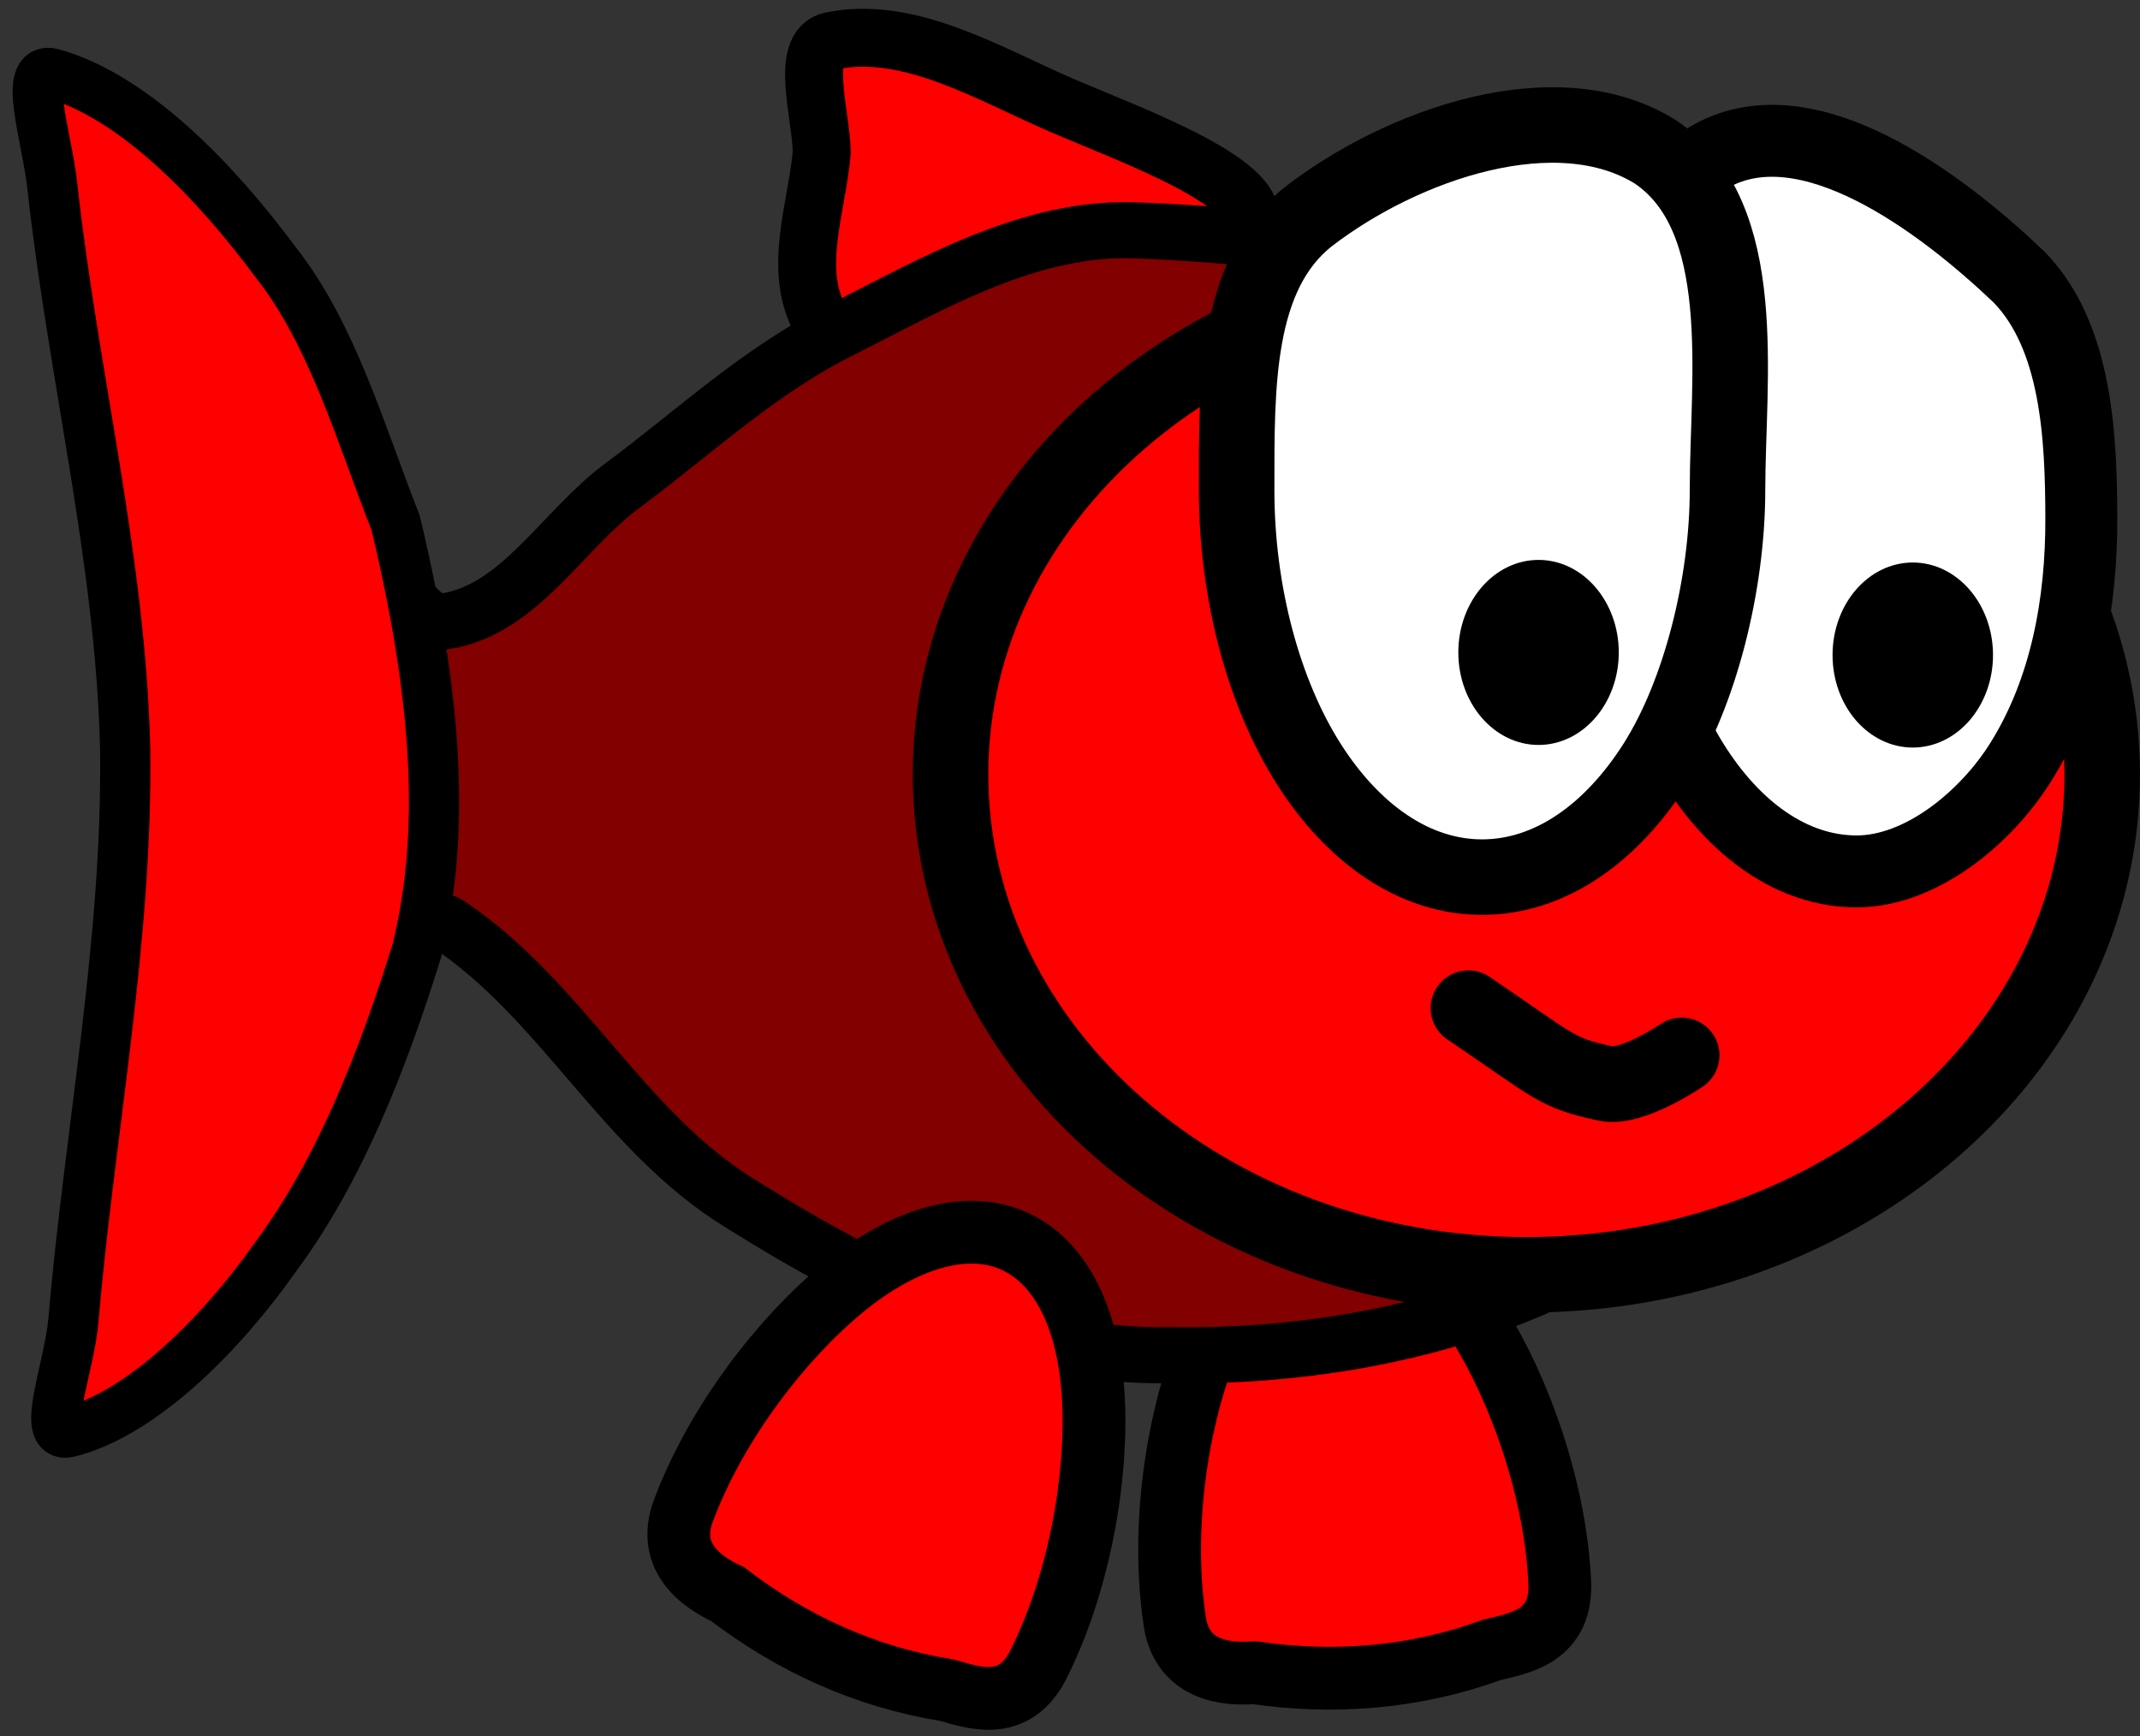 <svg xmlns="http://www.w3.org/2000/svg" xmlns:xlink="http://www.w3.org/1999/xlink" version="1.1" width="41.172" height="33.402" viewBox="0.517 1.673 41.172 33.402">
  <rect x="0.517" y="1.673" width="41.172" height="33.402" fill="#333333" stroke="none"/>
  <!-- Exported by Scratch - http://scratch.mit.edu/ -->
  <path id="ID0.4909940124489367" fill="#FF0000" stroke="#000000" stroke-width="1.115" stroke-linecap="round" d="M 16.512 2.46 C 17.996 2.155 19.504 3.073 20.925 3.691 C 22.208 4.249 25.056 5.26 24.501 6.075 C 23.674 7.341 20.325 7.362 18.161 7.853 C 17.564 7.989 16.658 8.458 16.312 7.852 C 15.75 6.864 16.241 5.656 16.328 4.595 C 16.308 3.855 15.907 2.585 16.512 2.46 Z "/>
  <path id="ID0.4909940124489367" fill="#FF0000" stroke="#000000" stroke-width="1.208" stroke-linecap="round" d="M 26.128 25.238 C 27.149 25.14 28.153 25.87 28.95 27.128 C 29.746 28.385 30.463 30.364 30.528 32.185 C 30.532 33.175 29.728 33.289 29.217 33.416 C 27.755 33.95 26.197 34.081 24.643 33.853 C 24.122 33.895 23.277 33.822 23.123 32.893 C 22.844 31.095 23.159 29.044 23.715 27.628 C 24.244 26.28 25.106 25.335 26.128 25.238 Z "/>
  <path id="ID0.4021690208464861" fill="#820000" stroke="#000000" stroke-width="1.08" stroke-linecap="round" d="M 22.359 6.105 C 25.696 6.23 29.346 6.787 31.998 8.612 C 34.568 10.38 36.811 13.211 36.931 16.131 C 37.061 19.283 35.31 22.639 32.743 24.81 C 30.216 26.948 26.439 27.806 23.039 27.744 C 20.052 27.815 17.19 26.349 14.761 24.828 C 12.505 23.445 11.335 20.919 9.147 19.456 C 8.591 19.086 8.3 20.592 7.9 19.968 C 5.443 8.914 6.994 14.205 7.389 11.732 C 7.503 11.029 8.199 13.764 9.09 13.625 C 10.518 13.4 11.341 11.866 12.492 11.016 C 13.859 10.005 15.137 8.787 16.745 7.998 C 18.462 7.131 20.33 6.03 22.359 6.105 Z "/>
  <path id="ID0.3849619720131159" fill="#FF0000" stroke="#000000" stroke-width="1.453" d="M 29.883 6.948 C 32.94 6.948 35.71 8.027 37.715 9.769 C 39.72 11.511 40.962 13.918 40.962 16.573 C 40.962 19.229 39.72 21.636 37.715 23.378 C 35.71 25.12 32.94 26.199 29.883 26.199 C 26.827 26.199 24.057 25.12 22.051 23.378 C 20.046 21.636 18.805 19.229 18.805 16.573 C 18.805 13.918 20.046 11.511 22.051 9.769 C 24.057 8.027 26.827 6.948 29.883 6.948 Z "/>
  <path id="ID0.257101490162313" fill="#FFFFFF" stroke="#000000" stroke-width="1.384" d="M 33.459 4.664 C 35.308 3.659 37.839 5.553 39.359 7 C 40.478 8.146 40.556 10.095 40.56 11.638 C 40.566 13.253 40.271 14.94 39.39 16.343 C 38.715 17.418 37.468 18.438 36.238 18.438 C 35.008 18.438 33.892 17.637 33.085 16.343 C 32.277 15.049 31.74 13.029 31.778 11.289 C 31.827 9.058 31.515 5.721 33.459 4.664 Z "/>
  <path id="ID0.13991053588688374" fill="#000000" stroke="none" d="M 37.318 12.495 C 37.743 12.495 38.13 12.695 38.409 13.017 C 38.688 13.339 38.861 13.784 38.861 14.275 C 38.861 14.766 38.688 15.211 38.409 15.534 C 38.13 15.855 37.743 16.055 37.318 16.055 C 36.892 16.055 36.505 15.855 36.226 15.534 C 35.947 15.211 35.774 14.766 35.774 14.275 C 35.774 13.784 35.947 13.339 36.226 13.017 C 36.505 12.695 36.892 12.495 37.318 12.495 Z " stroke-width="0.726"/>
  <path id="ID0.257101490162313" fill="#FFFFFF" stroke="#000000" stroke-width="1.453" d="M 25.693 5.838 C 27.513 4.436 30.481 3.411 32.373 4.6 C 34.213 5.849 33.754 8.947 33.753 11.101 C 33.752 12.921 33.224 15.017 32.369 16.365 C 31.514 17.713 30.334 18.548 29.031 18.548 C 27.729 18.548 26.548 17.713 25.693 16.365 C 24.838 15.017 24.309 13.096 24.309 11.101 C 24.309 9.107 24.274 6.958 25.693 5.838 Z "/>
  <path id="ID0.13991053588688374" fill="#000000" stroke="none" d="M 30.118 12.445 C 30.543 12.445 30.93 12.645 31.209 12.967 C 31.488 13.29 31.661 13.734 31.661 14.225 C 31.661 14.716 31.488 15.161 31.209 15.483 C 30.93 15.805 30.543 16.005 30.118 16.005 C 29.692 16.005 29.305 15.805 29.026 15.483 C 28.747 15.161 28.574 14.716 28.574 14.225 C 28.574 13.734 28.747 13.29 29.026 12.967 C 29.305 12.645 29.692 12.445 30.118 12.445 Z " stroke-width="0.726"/>
  <path id="ID0.5298761413432658" fill="none" stroke="#000000" stroke-width="1.453" stroke-linecap="round" d="M 28.768 21.068 C 30.44 22.198 30.434 22.311 31.419 22.521 C 31.924 22.623 32.872 21.976 32.872 21.976 "/>
  <path id="ID0.4909940124489367" fill="#FF0000" stroke="#000000" stroke-width="1.208" stroke-linecap="round" d="M 20.009 25.541 C 20.949 25.953 21.47 27.079 21.553 28.566 C 21.636 30.052 21.298 32.13 20.467 33.752 C 19.989 34.618 19.231 34.326 18.723 34.188 C 17.186 33.943 15.761 33.298 14.516 32.342 C 14.04 32.124 13.338 31.649 13.656 30.762 C 14.288 29.056 15.562 27.419 16.737 26.453 C 17.856 25.533 19.069 25.128 20.009 25.541 Z "/>
  <path id="ID0.4021690208464861" fill="#FF0000" stroke="#000000" stroke-width="0.966" stroke-linecap="round" d="M 8.129 11.732 C 9.045 15.553 9.02 17.994 8.536 19.968 C 7.891 22.04 7.065 24.175 5.821 25.851 C 4.776 27.339 3.239 28.88 1.838 29.227 C 1.289 29.361 1.851 27.987 1.929 27.078 C 2.24 23.44 2.976 19.778 2.925 16.08 C 2.84 12.45 1.922 8.887 1.522 5.236 C 1.421 4.323 0.949 2.931 1.522 3.087 C 3.088 3.523 4.657 5.15 5.821 6.719 C 6.916 8.107 7.454 10.022 8.129 11.732 Z "/>
</svg>